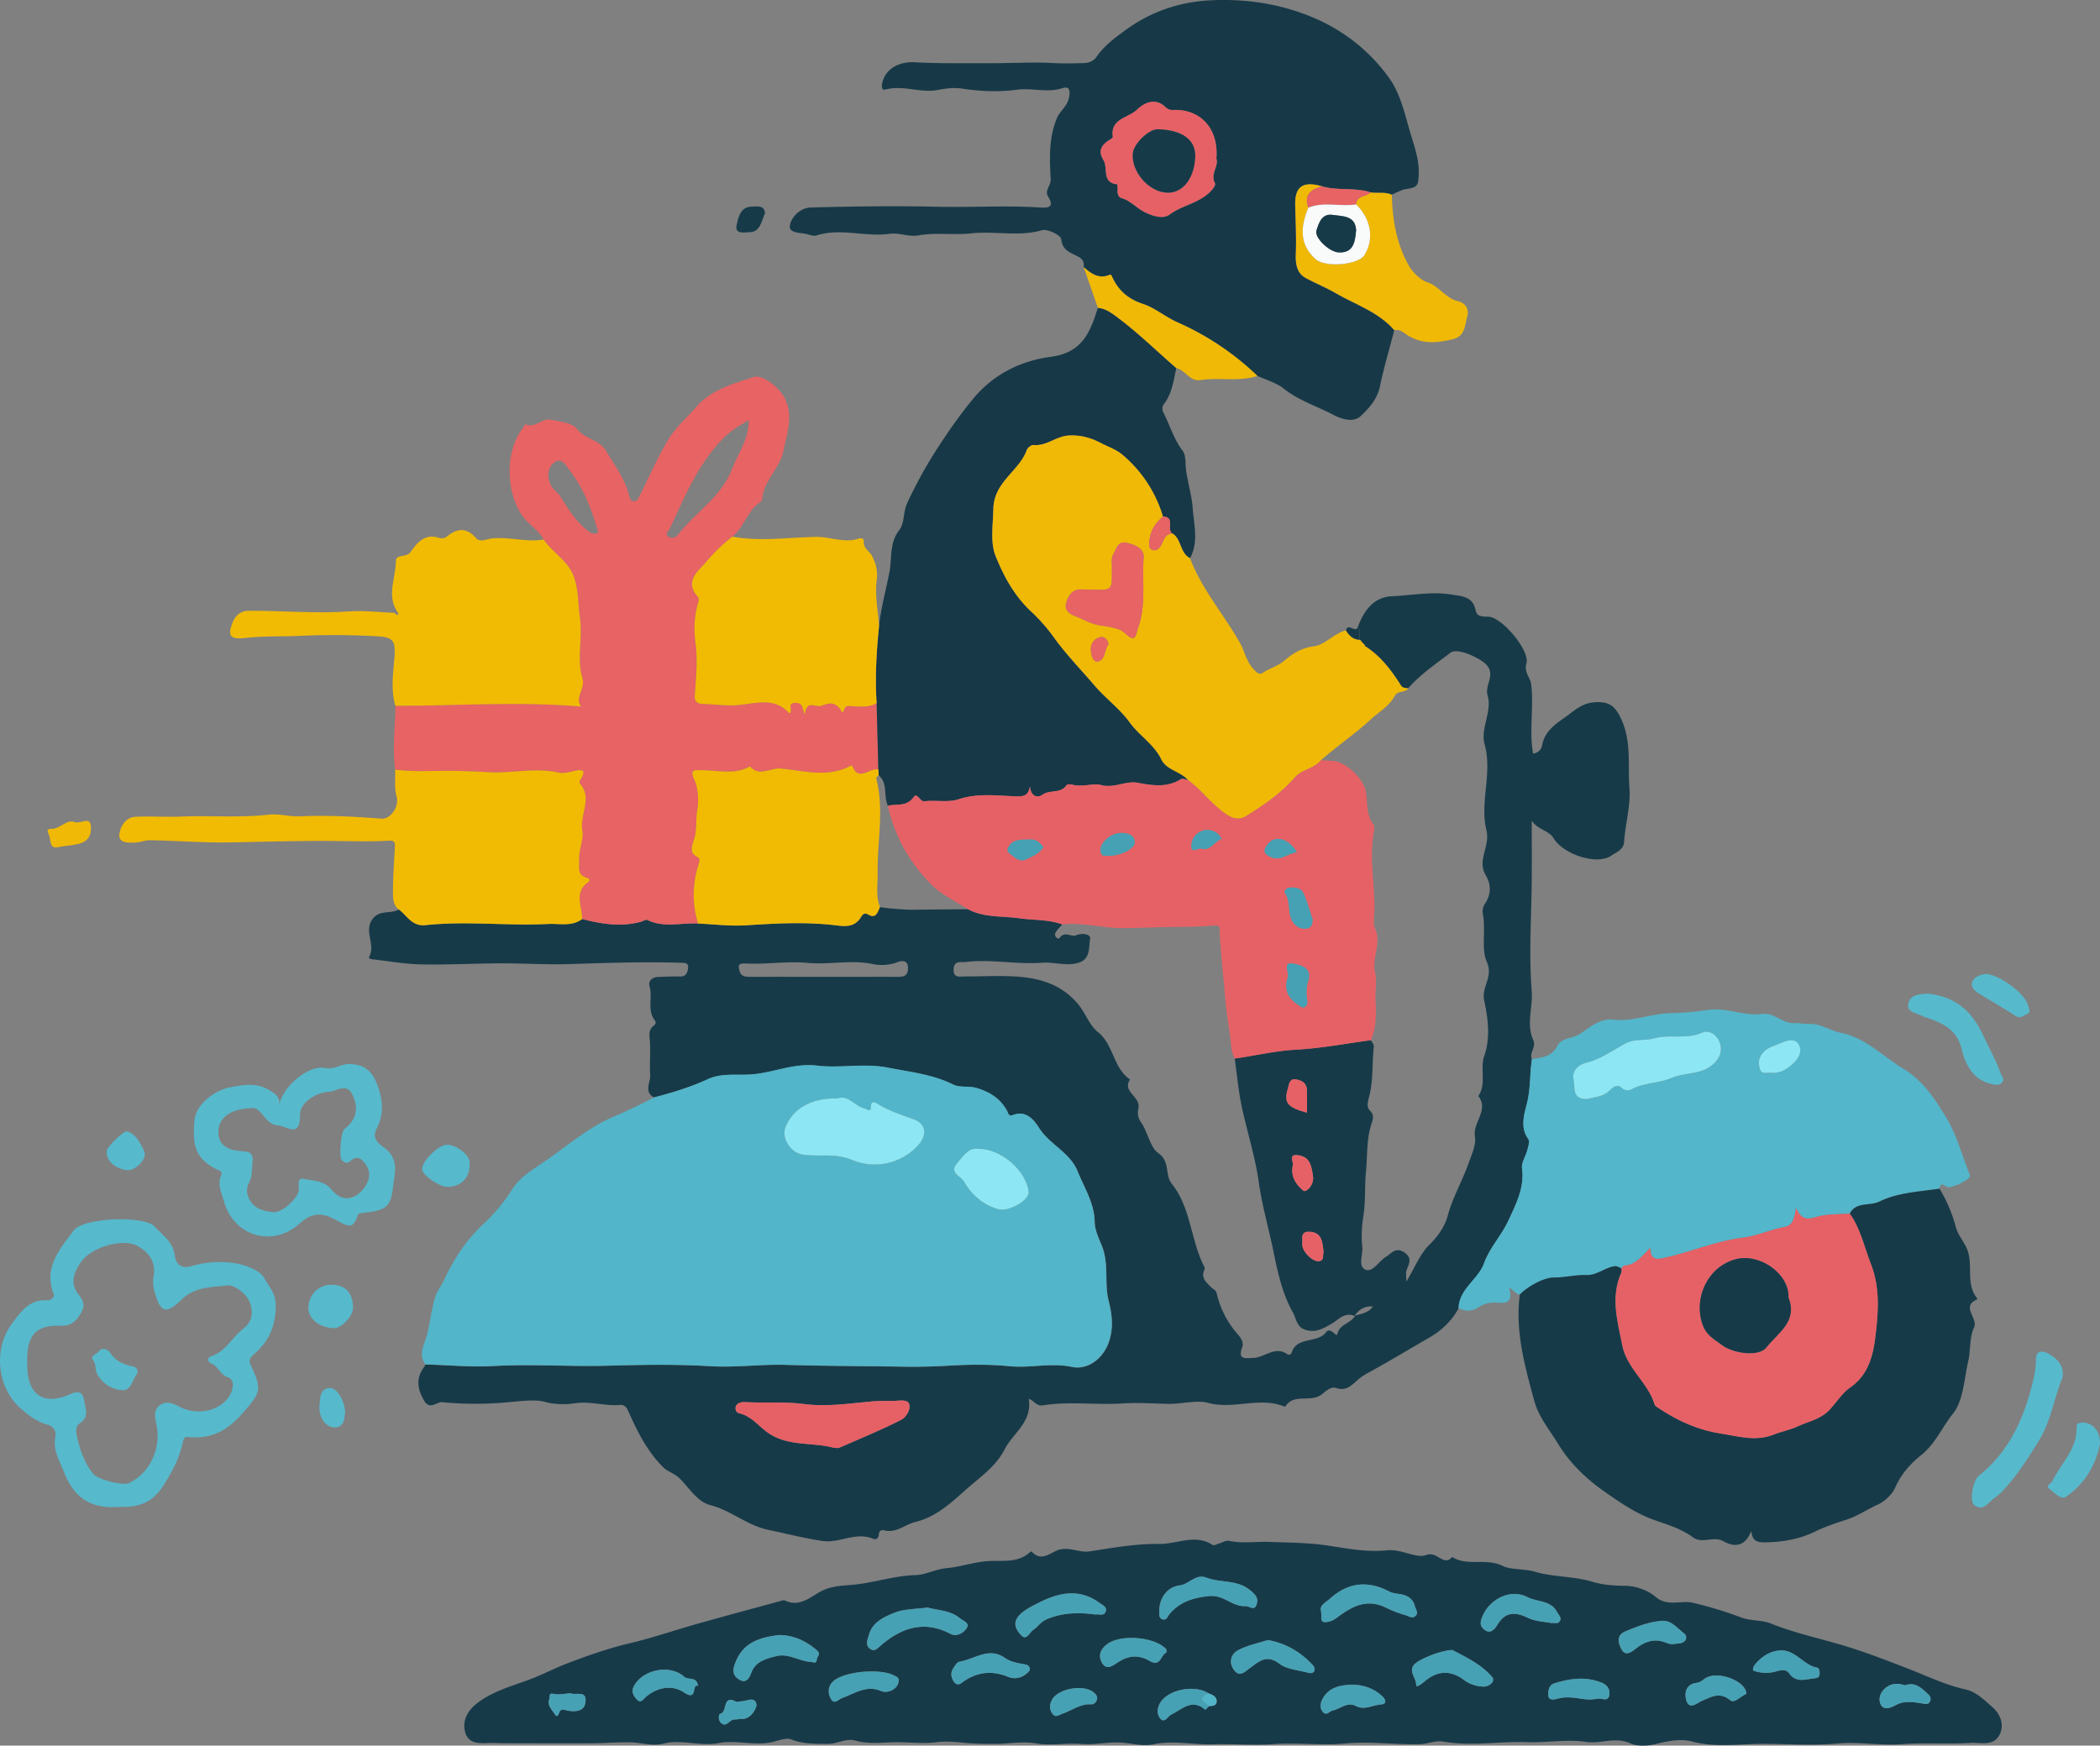 <svg xmlns="http://www.w3.org/2000/svg" viewBox="0 0 2196.09 1825.84"><rect x="0" y="0" width="2196.09" height="1825.84" fill="#808080" stroke="none"/><title>delivery</title><g id="Layer_2" data-name="Layer 2"><g id="Layer_2-2" data-name="Layer 2"><g id="_77FYc7.tif" data-name="77FYc7.tif"><path d="M683.86,1147.87c-10.83-6-3.37-16-3.91-23.55-.85-11.85.58-24-.42-36.11-.39-4.73-1.38-11,3.54-14.89,2.32-1.84,3.58-3.54,1.61-6.15-8.14-10.76-2-23.7-5.38-35.34-1.71-6,2.89-9.79,9.29-10,7.59-.27,15.19-.61,22.78-.43,6.46.15,7.73-4.86,8.21-8.95.64-5.48-3.6-5.3-8.18-5.44-38.27-1.13-76.47.11-114.71,1.39-24.46.82-49-.85-73.48-.77-27.6.09-55.21,1.64-82.79,1.11-16.73-.32-33.42-3.39-50.12-5.24-1.93-.21-5.41-.69-4.26-2.75,7.13-12.79-6.23-27.13,3.89-39.93,7.46-9.44,18.81-4.58,27.18-9.54,8.76,6.35,13.44,17.88,28,16.33,42.65-4.52,85.52,1,128.19-1.22,11.61-.59,24.63,3,35.44-5.14,20.31,5.24,40.71,8.58,61.52,2.85,2.27-.63,5.14-2.62,6.68-1.86,17.26,8.52,35.42,2.72,53.11,3.76,16.8.72,33.69,2.91,50.38,1.83,30.27-2,60.42-3.65,90.66-.31,11,1.21,22.2,3.61,29.44-8.56,1.34-2.25,3.32-4.73,7.35-2.41,8.5,4.89,9.8-2.74,12.35-7.88,3.36,1.21,27.76,3,33.25,2.9,19.61-.31,39.22-.39,58.83-.56,16.86,9,35.63,6.92,53.62,9.47,15,2.13,30.48,1.06,45,6.43-2.3,2.66-5,5.08-6.8,8-2.78,4.52,2.46,8.16,3.76,6.28,5.44-7.87,12.25-.75,17.47-2.94,6.6-2.77,15.44-1.06,14.65,3.51-1.51,8.62.54,20.93-11.39,25-12.74,4.35-25.89-.77-38.5.21-26.91,2.09-53.57-4-80.36-.73-5.15.62-11.77-1.84-12.45,7-.81,10.41,6.69,8,12.33,8.06,18.79.14,37.69-1.19,56.34.38,23.13,2,44.07,8.51,60.76,27.78,8.37,9.67,12.13,22.62,21.37,30,16.74,13.38,15.88,37.66,33.6,49.6-8.53,13,11.3,17.86,8.85,30-.46,2.28-1.76,8.58,2.15,14,7.31,10.18,10.23,27.32,18.23,32.77,13.36,9.11,6.57,22.56,14.76,32.79,18.84,23.54,19.46,55.94,32,83,1,2.26,2.92,4.07,1.69,6.85-3.74,8.41,2.37,13,7.18,18,2,2,4.92,2.63,5.78,6.3a98.81,98.81,0,0,0,22.14,43c3.82,4.36,6.29,8.71,4.54,13.45-5,13.58,3.48,11.28,11.51,11.11,12.15-.25,23-13.3,36.21-3.52.67.5,3.51-.33,3.69-1,5.13-18.78,27.14-10,36.38-22.41,4.45-6,10.92,5.84,11.68,2.18,2.2-10.64,13.48-10.93,18.49-19-10.82-4.57-17,3.61-23.84,7.65-9.49,5.58-18.52,10.83-29.84,6-7.41-3.19-8-11.75-11.19-17.32-10.88-19.22-15.9-41.69-20.16-62.77-5-24.66-12.14-49-15.67-74.09-3.79-27-12.43-53.22-18-80-3.33-16.1-4.77-32.59-7.06-48.9,21.37-3,42.29-8.13,64.11-9.3,26.2-1.41,52.21-6.45,78.31-9.92,1.08,2.24,3.28,4.61,3.05,6.71-2,17.93-.34,36.21-5.28,53.88-1.18,4.23-2.34,9.67,1.12,13.06,4.6,4.51,3.52,8.5,1.8,13.62-5.51,16.42-4.2,33.85-5.9,50.74-1.51,15-.22,30.17-2.61,45.57-1.56,10.07-2.44,21.56-1.23,32.2,1,8.48-5,21.25,3.71,24.47,7.33,2.7,14.07-9.47,21.51-13.9,4.56-2.72,9.62-10.21,18.36-4.52,9.55,6.23,4.95,12.21,2.67,19.14-.89,2.72-.15,6-.15,11.73,9-15.05,14.36-29.13,24.12-38.66,9.1-8.89,16.33-19.72,19-29.81,5.17-19.48,15.23-36.45,21.78-55,3.27-9.25,8.28-19.56,6.81-28.44-2.48-14.91,15-27.4,3.58-42.29,8.91-13,1.3-28.14,6.29-42.34,6.47-18.41,3.78-39.38-.18-57.57-3.16-14.52,10-24.4,2.61-40.76-5.88-13.1-.73-33-4-49.77a14.77,14.77,0,0,1,1.84-10.14c7-10.23,7.08-20.42,1-30.74-9.14-15.57,5.11-29.82.85-47-7.11-28.66,6.47-59.41-1.79-89.29-4.83-17.48,8.23-34.2,3-51.66-3.29-11,10.16-22.69-3.33-33.85-6.72-5.56-28-16.21-35.55-10.48-15.31,11.66-31.37,22.59-44.24,37.21-2.76-.71-5.65-.11-7.74-3.44C1455,701,1443.84,686.42,1428,676.1l-.55-1.26-3.24-3.14.07.08-2-2.64c-1.26-4.16,1.1-9-2.46-12.74,6.08-17.24,16.61-31.87,35.53-32.72,21-.94,42-5.28,63.08-1.72,10.34,1.75,21.94,1.88,24.72,16.28,1.3,6.73,6.32,6.69,13.39,6.83,14,.28,43.49,35.33,39.77,48.68-2.73,9.79,4,14.56,4.93,22,2.95,24.19-2.32,48.38,2,72.45a10.4,10.4,0,0,0,9.38-8.42c3.11-17.07,16.83-23.87,28.87-33.05,8.37-6.38,15.45-11.71,27.06-12.23,15-.68,20.59,4.3,26.78,17.49,11.07,23.58,6.8,48.39,8.67,72.33,1.42,18.25-4.39,37.49-5.57,56.44-.51,8.21-9.23,11.19-13.07,14-15.09,10.86-50.62-1.2-60.7-18-4.94-8.24-16.75-8.9-22.81-18.44,0,20.29.13,40.57,0,60.86-.3,39.06-3.14,78.3-.07,117.08,1.37,17.37-5.85,35.05,1.54,51.43,3.58,7.94-4.58,13.43-1.25,20.29-2.3,14.59-1.35,29.27-4.76,44.26-2.43,10.68-8.58,26.31.93,39.23,1.74,2.37,0,7.8-1,11.62-1.65,6.43-6.34,13-5.54,19,2.71,20.29-6.13,37-14,54.19-7.24,15.84-19.63,28.49-25.8,45.39-6.09,16.71-25.89,26.37-26.56,46.75-7,13.09-18,23.37-30.06,30.36-19.79,11.43-39.39,23.24-59.37,34.32-5.21,2.89-10.23,5.37-14.92,9.28-6.56,5.47-12.41,13.28-23.57,9.48-6.6-2.25-12.57,5.18-16.83,7.75-11.66,7-27.58-2-36.25,11.29a1.56,1.56,0,0,1-1.43.26c-25.85-10.53-52.7,3.46-79.59-3.81-11.82-3.2-28.24,1.38-42.11,1.06-15.59-.36-31.22-1.51-46.84-.46-27.89,1.86-56-2.42-83.66,2-7.34,1.18-9.27-5.27-14.9-6.74,3.94,24.11-16.44,35.68-25.23,52.84-9.52,18.61-27.15,30-42.26,43.64s-30.82,27.43-50.9,32.2c-11.12,2.65-20.45,12.31-33.2,8.73-2.47-.69-5,.89-5.12,4.13-.19,3.88-2.74,6.17-5.93,4.81-18.1-7.68-35.36,4.71-52.45,2.31-19-2.67-38-7.73-56.84-11.58-22.5-4.59-39.09-20.29-60.76-25.88-14-3.62-22.38-18.08-32.2-27.89-5.58-5.57-12.66-6.93-18-12.39-16.11-16.44-26.07-36.09-35.15-56.47-2.08-4.66-3.86-8.55-9.27-8.1-16,1.34-31.33-4.33-48.1-1.65-7.12,1.14-19.87,1.41-30.74-1.62-10.5-2.93-26.66-.57-40.28.6a361.84,361.84,0,0,1-62.48.14,18.37,18.37,0,0,1-3-.27c-6.67-1.75-14.1,9.14-20.43-1.76-6.93-11.92-8.79-23.35,0-35.05a17.44,17.44,0,0,0,1.39-2.69c23.95.67,48,3,71.83,1.63,39.55-2.25,79,.79,118.58-.31,35.68-1,71.67-1.64,107.42.5,26.71,1.6,53.17-2.19,79.83-1.38,41.49,1.26,83,1.23,124.53,1.91,16.06.26,32-.32,48.09-1.23,20.26-1.15,40.79-1.25,61,.74,21.66,2.13,43.12-3.95,64.79.69,17,3.64,33.06-9.28,38.76-26,5.06-14.85,3.42-28.74-.22-43.08-4.74-18.69.51-38.32-7-57.27-3.07-7.69-7.43-16.32-7.59-25.31-.33-19.63-10.91-35.7-17.88-53-8-19.8-29.36-27.89-40.44-45.55-5.28-8.42-13.61-18.55-27.45-13.07-4.36,1.72-4.64-2.38-6-4.86-7.07-12.68-18.06-19.5-31.9-23.6-8.18-2.42-17.05,0-24.3-3.59-21.6-10.73-45.18-13.07-68.23-17.65-24.58-4.88-49.88.8-73.91-2.09-24.73-3-46.07,7.64-69.37,9.2-14.4,1-30.86-1.65-45.15,5C722,1137.17,703.07,1142.94,683.86,1147.87ZM872,1514.39c2.69,0,4.41.48,5.68-.07,21.84-9.58,43.94-18.67,65.16-29.47,4.5-2.29,10-10.59,7.89-16.47-1.64-4.69-9.32-3.4-15-3.15-7.4.33-14.75-.17-22.31.48-23.9,2-48,6-71.87,2.93-21-2.74-41.86-.89-62.75-2.1-2.29-.13-8.78.34-9.56,5.55-.32,2.17.66,5.46,3.54,6.08,12,2.58,19.29,12.07,28.31,19C822.49,1513.71,849.27,1508,872,1514.39Zm-11-492.66h25.91c16.76,0,33.53-.05,50.29,0,6.38,0,12.25.32,12.36-9,.14-11.73-11.57-6.09-12.56-5.78a46.59,46.59,0,0,1-23.91,1.51c-22.9-4.93-45.84.89-68.88-1.32-21.32-2-43.17,1.84-64.64.63-8.77-.49-7.08,3.37-6.33,7.18,1.42,7.18,7.51,6.81,13.25,6.79C811.29,1021.68,836.13,1021.73,861,1021.74Zm491.21,196.34c-3.2,11.76,3.06,21.16,11,27.46,2.41,1.91,11.39-5.76,9.87-15.33-1.66-10.48-2.74-20.27-15.79-21.91C1347.78,1207.1,1351.89,1213.7,1352.18,1218.08Zm32,91.86c-1.3-10.28-1.34-21.46-15.58-21.57-9-.06-6.32,7.73-6.76,12.51-.71,7.66,10.56,19.07,17.46,18.29C1385.4,1318.48,1382.8,1312.91,1384.19,1309.94Zm-17.45-146.1c0-8.23.22-16.15-.07-24-.24-6.68-4.94-9.54-10.79-10.71-7.67-1.53-7.79,5.08-9.07,9.42C1342.41,1153.49,1346,1158.12,1366.74,1163.83Zm68.95,202.74c-7.22-.43-13.24,1.49-19.18,9.67C1425.17,1373.92,1431.5,1372.71,1435.69,1366.58Z" style="fill:#173a48;"/><path d="M2062.51,1822.87c-23.87,1.79-48.92-.37-74,1.5-22.06,1.64-44.61-2.72-66.6-.73-25.66,2.32-51.37.5-76.75.36-25-.14-50.67,4.27-76.1-2.53-11.35-3-25-.42-36.9,2.61-9.59,2.45-20.86,2.42-27-.47-16-7.45-31.05.73-46.73-1.63-19.67-3-40.64,1-61.25.27-29.19-1.08-58.43,4.53-87.76-.59-8.12-1.42-16.35,2.52-25,2.71-25.89.57-51.91-3.12-77.46-.74-24.92,2.32-49.56-1.17-74.5.64-20.83,1.51-42.5-.44-63.7.22-20.86.65-41.76-4.34-62.39-.06-12,2.48-23.22-1.2-34.77-1.77-13.73-.68-27.07,2.61-40.87,1.45-15.64-1.32-31.87,2.1-47.16-.54-14.62-2.53-28.63.46-42.8.48-10.72,0-21.81-.1-32.21-1.14-9.61-1-19.81-1.76-28.63-.67-13.22,1.64-26,.36-38.92.07-15.59-.35-31.09,2.69-46.89-1.8-9.13-2.59-18.82,3.73-29.18,3.55-13-.23-25.28.27-37.85-4.84-4.28-1.74-12.49,1.09-17.68,2.45-19.52,5.14-39.11-2.12-57.43,1.46C732,1827,713,1819,694,1823.73c-11.85,3-23.1-1.08-34.63-1.31-13.71-.28-27.44.94-41.16,1-30.09.15-60.18,0-90.27-.06-6,0-11.93-.5-17.87-.2-10.12.51-20.53.31-23.64-11.42-3.35-12.61,3.1-23,12.75-30.4,15.72-12,34.46-17.29,52.92-24,13.85-5,27.83-12.46,41.73-17.72,20.84-7.88,42.07-15.47,64-20.64,23.92-5.63,47.26-13.71,70.95-20.38,29.58-8.32,59.25-16.3,88.9-24.39a4.86,4.86,0,0,1,3-.19c15.89,7.75,27.38-4.42,39.28-10.24,10.88-5.32,22.3-5.24,32.85-6.26,21.8-2.11,42.58-9.46,64.81-10,10-.25,21-6.27,32.06-7.26,15.28-1.36,29.66-6.79,45.39-7.47,13.58-.59,29.19,1.89,41.27-8.6a8,8,0,0,1,2.48-1.49c10.06,11.88,20.15.68,28.7-1.69,11.61-3.22,21.16,3.37,32.14,1.66,24.13-3.76,48.56-8.09,72.8-7.76,18.46.25,37.44-10.89,55.74,1.11,1.36.89,4.56-1,6.89-1.65,3.39-1,7.06-3.35,10.09-2.7,14.29,3,28.59.57,42.84,1.14,20.34.82,40.69.76,61,3.87s41.21,7.09,61.22,4.91c15.59-1.7,30.58,8.92,41.2,4.91,11.79-4.45,18.17,12.59,27.17,2.07,16.12,10.15,35.41.58,53.1,9.48,8,4,22.6,2.7,33.5,5.93,19.55,5.79,40.11,4.49,59.65,10.41,10.8,3.27,22.61,4.28,34,4.3,12.35,0,25,5.18,32.05,11.22,13,11.23,26.58,3.53,39.35,6.56a393.53,393.53,0,0,1,50.3,15.27c10.58,4.08,21.16,2.28,31.74,6.55,23.67,9.55,49,15.05,73.58,22.29,23.57,6.93,46.38,15.84,69.29,24.7,19.72,7.63,39.16,17.15,60.21,21.81,11.36,2.51,19.93,11.25,28.28,18.62,7.56,6.66,12.48,17,7.94,27.62C2086.2,1825.87,2074.21,1823.23,2062.51,1822.87Zm-798.7-51.72c-14.4-9.26-41.67-4.27-50.44,9.78-3.3,5.28-3.89,12.63.4,17,4.44,4.54,7.27-2.6,11-4.41,11.21-5.5,21.75-17.42,35.69-5.14.1.09,2.55-2.5,3.9-3.84,3.48-.18,7.7-.16,8-4.63C1272.61,1774.57,1268,1772.75,1263.81,1771.15Zm-294-89.71c-12.2,1.75-24.42,1.34-34.72,5.58-10.62,4.37-22.69,9.54-26.43,23-1.35,4.86-4,10.28.59,14.16,5.36,4.55,8.91-.63,12.77-3.87,21.58-18.13,44.86-25.49,71.72-11.41,7.08,3.71,13.75-1,17-5.68,4-5.65-3.62-7.76-7.23-10.73C993.51,1684.18,980.65,1684.47,969.85,1681.43Zm411.61,3.56c1,5.72-1.08,11,3.15,11.58,4,.51,9.12-1.35,12.49-3.85,15.83-11.75,31.24-21.46,52.32-11.15a127.27,127.27,0,0,0,20.23,7.8c3.84,1.11,7.59,4.26,11,.48,2.8-3.1-.21-6.61-1.06-9.92-2-8-8-11.33-15.38-12.53-3.92-.64-7.57-.77-11.43-2.78-22.45-11.67-42.9-9.43-61.35,7.06C1387,1675.63,1379.64,1679,1381.46,1685Zm-121-35.25c-10.85-3.06-17.24,7.45-26.89,8.57-12.85,1.49-21.32,13.27-21.2,26.56,0,3.64-.75,7.71,3.55,8.92s5.12-3.26,7.35-5.86c10.85-12.59,24.71-16.89,41.49-18.52,15.08-1.46,24.16,11.47,37.84,10.55,3.88-.26,8.86,5.5,11.43-1.48,2.41-6.55-.86-10.25-6.29-14.86C1293.69,1651.7,1275.64,1656.1,1260.48,1649.74Zm-445,60.45c-27.24,2.68-41,11.83-47.57,32.05-2.33,7.16.17,12.12,6.25,15.11,6.67,3.29,9.78-2.78,11.26-7,4.43-12.55,14.6-15,25.73-18,13.41-3.59,24.18,5.15,36.55,5.84,3,.17,6.18,2.52,6.49-2.34.19-3.07,4.68-5.65.42-9.42C843.33,1716.56,830.62,1710.56,815.47,1710.2Zm330.19-21.46c3.55-.75,8.8,2,10.62-2.95s-3-6.72-6.18-9.06c-22.33-16.4-44.39-10.5-66.28.93-6.11,3.19-12.17,6.1-17.36,11.34-8.2,8.27-3.91,15.64,1.21,21.18,6.06,6.56,8.78-2.71,12.81-5.33,4.92-3.19,7.77-8.34,13.83-11C1111.07,1686.57,1128,1686.33,1145.66,1688.73Zm476.12,8.86c4-.41,7.47,1.35,9.4-1.91,2.3-3.87-1.17-6.31-2.75-9.37-6.66-12.84-20.94-10.39-31.26-15.83-17.12-9-38.85,1.8-46.55,19.45-3.22,7.37-3.1,11.16,2.14,15,6.6,4.82,11.1-2,13.27-5.64,8.62-14.29,19.68-13,32.12-6.95C1606,1696.14,1614.6,1696,1621.78,1697.59Zm-103,28.28c-10.82.09-32.64,8.71-38.76,14.19-8.34,7.47,1.31,14.84,1,22.42-.13,3.62,6.77-2.14,9.9-4.69,12.67-10.31,26.11-11,39.58-.9a35.92,35.92,0,0,0,21,7.22c5.82.16,12.84-5.48,8.78-10.18C1548.61,1740.42,1532.2,1732.94,1518.78,1725.87Zm-192.92-10.43c-10,3.28-21.29,5.49-31,10.6-7.81,4.11-10.07,13.17-4.28,20.88s11.4,1.56,16.68-2.26c9.27-6.72,17.2-14.67,30.54-4.56,7.95,6,20,6.75,30.23,9.56,2.27.62,5.51.72,6.51-2.16a6.5,6.5,0,0,0-1.28-5.46C1360.52,1728.32,1345.28,1718.9,1325.86,1715.44Zm-249,31.63c.37-5.08-2.59-5.72-5.67-6.29-7-1.3-14.24-2.4-20.12-6.56-17.1-12.12-32,1.46-47.82,3.88-2.35.36-4.46,4-6.16,6.5-3.19,4.7-2.73,9.66.4,14.21,4.21,6.13,8,1.23,11.48-1,14.64-9.37,29.28-10.53,45.71-3.77C1062.43,1757.26,1071.38,1754.28,1076.89,1747.07Zm-137.13,11.61c.77-4.05-2.22-4.85-5-6.31-14.25-7.47-51.74-4.25-63.31,6.12-5.59,5-6,12.21-2.62,18.25,3.79,6.82,7.6.9,12.15-.76,12.85-4.68,25.28-13.77,40.25-7.3C928.76,1771.94,939.05,1766.38,939.76,1758.69Zm795.85-63.09c-12.5,1.29-24,5.95-35.46,10.62-10.3,4.19-7.8,12.6-4.4,18.88,4.25,7.83,10.47,2.88,15.16-.85,9.79-7.79,20.31-10.88,32.16-5.72,4.59,2,8.84.83,13.31.33,7.77-.87,8.65-7.5,4.73-10.4C1753.57,1702.89,1747.24,1693.45,1735.61,1695.6Zm-516,33.08c1.05-3.62-.54-4.44-2.21-5.8-13.07-10.71-44.07-13.18-58.3-4-7,4.49-11.11,11.48-7.14,19.43,5,10,12.25,3.56,17.71.05,10.89-7,21.59-7.59,32.57-1.07C1214,1744.26,1213.9,1730.47,1219.58,1728.68ZM730,1763.45c-1.41-10.45-10.26-5.74-14.45-9.57-14.58-13.29-42.69-7.9-52.32,9.13-3.7,6.55-.56,11,2.95,14.73,4.19,4.5,6.93-.89,9.79-3.26,12.2-10.13,27.64-12.18,39.26-4.3C730.18,1780.35,722.8,1760.46,730,1763.45Zm684.29-1.36c-12.89.36-25,2.7-31.56,15.6-2,3.89-2.78,9,.65,12.92,4,4.52,6.85-.72,10.33-1.46,8-1.69,15.16-9.47,24.11-4.76,9.3,4.9,17.69-1.12,26.49-1.62,6.29-.35,5-4.92,1.41-8.38C1436.95,1766,1426.32,1762.44,1414.27,1762.1Zm412,9.68c-.13-13.17-28.44-24-41.67-17.08-3.45,1.81-5.82,5-10.38,5.52-10.62,1.25-13.06,9.75-10.88,17.85,3.06,11.42,11.68,2.91,15.89,1.23,10.32-4.14,18.7-10.27,30.23-.85C1813.88,1782,1820.77,1773.75,1826.3,1771.77Zm33.4-45.31c-9.87,1.2-17.82,6.76-24.4,14.54-1.65,1.95-3.16,5.94-1.16,6.63a38.45,38.45,0,0,0,23,.67c5-1.42,10.41-2.88,13.9,2,7.23,10.1,16.75,6.21,25.93,5.23,2.56-.27,5.24-.46,5.71-3.64s.31-7-3-7.71C1885.09,1741.27,1877,1724.26,1859.7,1726.46Zm-196.27,51.21c3.56-.41,5.59-.52,7.58-.89,4.29-.8,11.06,4,12-4.43.73-6.27-2.94-10.38-8.8-12.62-16.49-6.31-32.86-4.07-49,1.07-5.81,1.85-6.39,8.42-6.08,12.8.39,5.55,6.84,4,9.94,3.14C1641.28,1773.23,1653,1777.73,1663.43,1777.68Zm328.91-14.86c-6.42-2-12.14-2.44-17.88.9-7.06,4.11-10.35,11.54-8.24,17.71,2.86,8.38,10.75,5.12,16.64,1.93,9.18-5,18.56-2.94,28-1.49,3.08.48,6.07,1.21,7.62-2.5,1.39-3.34-.23-5.56-2.65-7.82C2009,1765.23,2002.3,1759,1992.34,1762.82Zm-845.06,14c.43-2.94-1.35-4.64-3.3-6.39-10.09-9-37.45-4.49-43.9,7.58-2.46,4.62-2.89,9.82.41,14.41,3.44,4.79,7.09,1.21,10.73,0,9.92-3.39,18.56-10.5,30-9.75C1144.11,1782.86,1146.75,1780.36,1147.28,1776.85Zm-377.08,3.37c-15.19-8.55-9,10.53-16.87,12.31-2.21.5-2.23,6.82.46,9.39,6,5.78,9.17-3.69,14.41-3.37,2.46.15,5-.68,7.45-.57,10.47.46,15.74-12.47,15.43-14.73-1.29-9.34-9.77-3.91-15.62-3.73A45.87,45.87,0,0,0,770.2,1780.22ZM596.5,1771.1c-5.73.33-11.84,1.91-17.3.67-6.19-1.41-3.82,3.23-4.57,5-3,7.08,2.88,11.71,5.92,16.74,1.76,2.91,3.33.64,4.37-2.36,1.65-4.75,6.06-2.29,9.16-1.79,8.93,1.43,17.62.36,18.31-10C613.15,1767.88,602.29,1773.46,596.5,1771.1Z" style="fill:#173a49;"/><path d="M683.86,1147.87c19.21-4.93,38.13-10.71,56.18-19.1,14.29-6.65,30.75-4,45.15-5,23.31-1.56,44.64-12.17,69.37-9.2,24,2.89,49.33-2.78,73.91,2.09,23,4.57,46.63,6.92,68.23,17.65,7.24,3.6,16.12,1.17,24.3,3.59,13.83,4.09,24.83,10.92,31.9,23.6,1.38,2.48,1.66,6.58,6,4.86,13.84-5.47,22.17,4.65,27.45,13.07,11.08,17.66,32.46,25.75,40.44,45.55,7,17.3,17.55,33.37,17.88,53,.15,9,4.52,17.61,7.59,25.31,7.55,18.95,2.3,38.59,7,57.27,3.64,14.34,5.27,28.23.22,43.08-5.71,16.76-21.72,29.69-38.76,26-21.67-4.63-43.13,1.44-64.79-.69-20.17-2-40.7-1.89-61-.74-16.05.91-32,1.49-48.09,1.23-41.51-.68-83-.64-124.53-1.91-26.66-.81-53.12,3-79.83,1.38-35.75-2.14-71.74-1.49-107.42-.5-39.56,1.1-79-1.93-118.58.31-23.84,1.35-47.88-1-71.83-1.63-4.88-7.55-4.16-13.44-.73-22.81,5.42-14.77,6.38-31.37,11-47,2.12-7.11,6.32-11.81,9.08-17.75,10.46-22.59,23.34-42.22,42-59.77a181.59,181.59,0,0,0,29.23-35.12c9.19-14.75,24.53-22.83,37.94-32.28,21.77-15.36,42.46-32.92,67-43.69C655.15,1162.24,669.67,1155.46,683.86,1147.87Zm191.59,1.07c-26.44-.53-45.54,10-53.88,29.56-5,11.82,5.36,27.35,18,29.21,17.14,2.52,33.4-2,52.25,5.85a61.13,61.13,0,0,0,68.39-15.75c9.37-10.29,8.49-22.16-4.36-26.93-13.11-4.88-26.56-8.83-38.44-16.57-2.84-1.85-6.48-2.34-6.59,2.14-.2,8.44-3.42,3.59-7.22,2.74C893.72,1157,887.47,1144.92,875.45,1148.94Zm147.94,52.73c-11-1.63-16.18,8-22.55,15.09-8.76,9.81,4.05,13.5,7.11,18.95,7.83,13.93,20.08,24.53,35.85,29.12,11.12,3.24,32.67-9.67,31.9-17.9C1073.64,1225,1047,1201.41,1023.39,1201.67Z" style="fill:#52b5c9;"/><path d="M1133.21,279.26c.7-4.78-.44-7.82-5.31-10.58-7.48-4.24-16.92-6.13-18.16-18.65-.39-3.94-14.26-10.85-19.9-9.24-24.64,7.05-49.4.61-73.89,3.3-18.56,2-37.23-1.17-55.93,2.18-9.47,1.7-20-3.08-29.64-1.72-25.5,3.61-51.17-6.4-76.49,1.73-2.62.84-6.11-.22-9-1.12-7.16-2.25-20.62-.46-18.8-9.79,1.55-8,10.19-18.07,22.18-18.37,43.5-1.09,87.17-1.79,130.48-.77,36.43.86,72.87-1.5,109.23.83,9.65.62,14.4-1.21,8.14-11.3-4.15-6.68,3-11.33,2.64-18.23-1.14-21.3-2.15-43,6.41-63.74,3.37-8.16,11.36-12.5,13-23,1.6-10.28-3-9.86-7.71-8.38-15.61,4.85-31.22-.73-47.24,1.46-18.46,2.53-38.41,1.72-57.68-1.24-8.13-1.25-16.56-.1-25.21,1.53-17.78,3.36-36-5.5-54.52-.47-4.09,1.11-4-4-3-7.78,3.88-14.64,18-21.66,33.84-20.78,25.48,1.42,51.11.9,76.66,1,23.06.07,46.17-1.41,69.25-.12,10.32.57,20.7.21,31,0,5.31-.1,10.41-2.5,13.16-6.55,7.84-11.57,19.37-20,29.8-27.64,26.22-19.28,56.29-29.93,89.94-31.52,38.29-1.81,74.9,4.07,109.45,19.23a185.42,185.42,0,0,1,77.35,62.82c12.16,17.32,16.58,40.38,23,61.31,3.81,12.4,7.91,24.82,7.39,38.59-.48,12.6-1.39,13.63-14,15.68-3.52.57-9.58,3.53-14.3,5.75-7.08-3.36-14.76-1.24-22.07-2.45-16.59-5.52-34.4-1.38-51.06-6.43-19.88-5.54-28.31.24-27.83,19.81.42,17,1.33,33.91.64,51-.37,9.06.4,19.83,10.46,25.26s20.65,9.64,30.46,15.34c21.16,12.32,45.37,19.86,62.11,39.19-5.1,19.62-10.9,39.09-15,58.91-2.75,13.2-11.37,22.61-19.92,30.75-7.86,7.49-20.68,3.19-29.21-1.34-17.13-9.08-35.87-14.73-51.62-27.35-7.07-5.66-18-9.1-27.41-13.11a287.75,287.75,0,0,0-83.52-56.09c-12.75-5.63-23.29-15-36.41-19.35-15-5-25.43-13.64-32.24-28.7-1.32-2.91-2-1.63-4.12-1C1148.12,291.56,1140.46,285.85,1133.21,279.26ZM1272,165.92c2.66-31.38-16.78-52.32-45.65-50.84a10,10,0,0,1-6.91-2.42c-11.07-11.32-23.07-5-30.44,2.16-8.85,8.61-28,9.12-25.24,28.17.1.7-.92,1.88-1.71,2.34-10.94,6.29-13.89,12.76-8,22.27,5,8.17-2.25,23.52,14.36,25.17.35,0,.3,4.7.35,7.21.05,3.26.86,6.31,4.26,7.28,9.5,2.71,15.77,10.6,24.4,14.78s19,7.35,25.84,2.31c11.95-8.87,26.82-11.17,38.46-20.39,4.76-3.77,10.16-9.61,8.72-12.49C1265.5,181.57,1274.8,173.62,1272,165.92Z" style="fill:#173947;"/><path d="M730.08,966c-17.69-1-35.85,4.76-53.11-3.76-1.54-.76-4.4,1.23-6.68,1.86-20.81,5.74-41.21,2.39-61.53-2.85.07-13.26-9-28,6.54-38.79,2-1.41.82-3.73-1.54-4.37-10.55-2.83-7.83-11.38-8.18-18.64-.51-10.54,5.12-22.29,3.49-30.37-3.38-16.72,11.06-34-2.59-49.42a3.1,3.1,0,0,1-.21-2.89c8.88-13.89.58-11.86-8.7-9.72-4.39,1-9.3,2-13.54,1-24.64-5.57-49.28,1.11-73.94-.45-11.35-.72-22.82-1.08-34.16-1.31-20.91-.43-41.87,1.46-62.75-1.34-2.86-22.24,0-44.46.31-66.69,64.09,0,128.2-4.85,194.29.7-7.48-10.08,4.83-17.83,1.25-29.77-6.09-20.33.53-42.14-2.61-63.62-2-13.8-1.27-27.76-6-41.66-6-17.53-22.46-25.5-31.86-39.62-5.92-10.81-17.27-16.3-24-27.26-15.71-25.42-16.2-66,2.51-89.66.92-1.17,2.11-3.77,2.2-3.72,10.2,5,17.44-6.71,27.25-4.63s22,3.25,27.44,10.19c8.25,10.57,22.59,10.09,30,22.59,8.76,14.79,19,28.48,23.77,45.35.73,2.61,1,6.49,4.69,7s5.11-2.89,6.43-5.49C678.91,498.77,687.72,478,699.34,459c7.61-12.45,19.29-22.39,29-33.56,15.84-18.16,38.2-23.92,59.69-31,9.41-3.12,27.51,10.88,33.17,23.21,8.48,18.45,1.9,35.12-1.79,53.53-3.89,19.42-21.07,31.37-22.31,50.83-.1,1.6-2.17,3.38-3.73,4.53-12.39,9.09-15.51,25.48-27.57,34.8a183.34,183.34,0,0,0-27.43,26.54c-7.51,9-23.45,20.26-8.55,36.37,1,1.11,1,3.92.5,5.61-4.57,14.36-4.82,28.9-2.88,43.71,2.38,18.14.24,36.28-.88,54.38-.4,6.47,3.79,8.3,8.3,8.39,11.39.22,22.59,2,34.19,1.35,19.24-1,40.25-9.79,56.38,8.48,4.71-2.62-3.55-10.87,6.39-11,7.92-.11,7,5.58,9.78,12.27,1.73-16.34,11.8-6.93,17.43-9.19,9.1-3.64,14.45-3.53,19.83,3.84,1.5,2.05,2,5.62,3.74.43,1.84-5.55,5.62-3.93,9.78-3.75,8.22.34,16.71,1.24,24.35-3.26l1.79,69.45c-9-2.3-21,13.66-27.49-4.37a26.32,26.32,0,0,0-2.75,1c-23.42,11.94-48.11,4.55-71.69,2.28-10.71-1-22.64,9-32.35-2.21-16.78,9.3-34.59,3.67-52,3.95-4,.06-11.69-1.74-6.36,9.43,4.31,9,5,22.47,3.28,32.18-1.75,10-.15,20.19-3,29.44-2.61,8.64-6.25,15.54,4.61,20.55.76.35.7,3.78.14,5.5C724.14,923.76,723.52,944.82,730.08,966ZM783,439.55c-10.17,5.76-18.67,10.82-27.09,19.45-26.62,27.28-40.06,61.2-55.6,94.32-1.05,2.24-6.15,5.64-.26,8.47,3.84,1.85,6.92.17,9.25-2.82,18.17-23.34,45-39,56.4-68.77C772,473.73,783.29,459.19,783,439.55ZM625.37,555.91c-6.76-23.4-14.72-44.4-28.76-62.71-4.55-5.93-8.62-14.72-16.07-10.07-6.48,4-9,13.16-5.36,22.49,2.3,6,7.65,8.69,10.86,13.76,8.4,13.3,16.78,27,29.93,36.68,2.73,2,5.42,2.82,8.38,1.66C625.3,557.34,625.64,555.37,625.37,555.91Z" style="fill:#e76364;"/><path d="M1525.27,1368.28c.67-20.38,20.47-30,26.56-46.75,6.16-16.9,18.55-29.55,25.8-45.39,7.86-17.19,16.7-33.9,14-54.19-.8-6,3.89-12.54,5.54-19,1-3.81,2.77-9.25,1-11.62-9.51-12.92-3.36-28.55-.93-39.23,3.41-15,2.45-29.67,4.76-44.26,10.31-1.8,20.73-2.26,26.61-13.88,4.43-8.74,16-7.46,23.83-12.64,10-6.59,21-16.47,34.39-14.86,20.59,2.47,39.54-6.19,59.78-6.71a319.38,319.38,0,0,0,38.84-3.3c20.4-3.11,38.36,6.79,57.49,4.13,12.91-1.79,21.17,10.63,34.38,9.52,3.43-.29,8.86,1.22,14.08.91,11.94-.72,22.16,6.94,33.92,9.34,25.64,5.24,44,24.71,65.63,37.88,20.69,12.59,32.74,31.81,43.85,49.84s17.2,40.69,25.33,61.37c1.46,3.71-17,12.93-23.21,12.27-2.81-.3-7.35-6.9-8.67,1.59-21.3,3.17-43.59,4.07-62.87,13.48-10.19,5-24.38-.12-31,12.61-11.48.93-23.45.19-34.3,3.31-9.28,2.67-16.1,4.18-21.9-9.32-1.74,11-3.42,18.41-11.55,19.86-14.74,2.62-29,9.49-43,11.16-29.32,3.51-55.92,15.39-84.21,21.54-9.16,2-13.35.48-13.66-10.72-8.78,8.63-15,17.81-26.81,18.46-1.19.07-2.29,1.85-3.44,2.84-2.55-.63-4-2.62-7.81-1.92-10.07,1.82-17.92,9.44-28.83,9.1-11.32-.35-22.49,2.69-34.09,2.62-9.38-.06-25.4,7.89-35.43,17.72-4.33.05-5.86-4.9-11.31-7,4,12.9-.47,16.84-11.88,15.5a30,30,0,0,0-19.84,4.78C1539.23,1372,1532.48,1371.87,1525.27,1368.28Zm134.61-218.74c6.7-2,15.59-1.88,22.51-8.05,4.27-3.82,8.41-9.16,15-2.4,1.53,1.57,6.41,1.73,8.6.49,13.09-7.39,28.63-6.16,41.78-11.92,13.46-5.89,29.12-3.4,41.39-12.5,8.08-6,12.55-14.06,9.63-23.63-2.55-8.38-10.51-14.92-18.82-11.3-16.51,7.18-33.94,1.37-50,5.9-9.83,2.77-20.26.16-29.46,5-13.67,7.15-26,16.79-41.54,20.45-8.87,2.08-15.48,9.12-13.29,18.14C1647.41,1137,1643.22,1150.25,1659.87,1149.54Zm191-27.51c11.11,1.23,17.87-3.73,24.4-9.74,6.27-5.76,9.74-13.25,5.47-20.21-3.87-6.31-12-3.86-18-1.24-6.79,3-14.39,4.35-19.63,10.75-4.49,5.48-4.58,11.34-2.63,17.08S1848.33,1121.54,1850.9,1122Z" style="fill:#53b6ca;"/><path d="M918.55,804.94q-.9-34.73-1.8-69.46c-1.82-27-.18-53.93,2.54-80.8,2-19,7.25-37.51,10.85-56.16,2.78-14.39-.21-30.59,10.11-43.84,6-7.7,4-18.63,8.3-28.07a455.23,455.23,0,0,1,32.7-59.13c11.6-17.85,23.53-34.87,37.13-51.19,21.15-25.37,50-39.08,80.25-43,33.57-4.39,41.49-26.15,49.47-51.34,6.23.61,11.5,3.49,16.44,7.05,23.41,16.85,43.87,37.15,65.58,56-2.88,12.9-4.41,26.4-12.69,37.29-2.78,3.66-2,6.67-.62,9.5,6.62,13.18,10.66,27.5,19.92,39.63,3.72,4.87,2.68,13.44,3.61,20.35,1.79,13.32,6,26.65,6.9,39.54,1.21,17.18,6.5,35.59-2.79,52.56-10.53-5.37-8.73-19.37-18-25.66-7.38-3.69,3.15-17.75-10.36-17.89a134.16,134.16,0,0,0-42-64.32c-6.94-6-14.65-8.29-22.09-12.2-11.36-6-22.34-9-34.7-8.23-12.78.75-22.93,11.21-36.49,9.91-2.23-.21-6.19,2.74-7,5.06-8,22.49-34.49,33.21-35.05,61.88-.33,16.54-3.36,34.77,2.24,48.83,8.34,20.91,19.3,41.5,37.06,58.21A182.12,182.12,0,0,1,1101.61,666c12.69,17.93,28.38,33.9,42.74,50.73,11.49,13.47,26.82,24.81,36.9,38.73s25.47,23,33.11,38.67c5.75,11.78,20.24,12.55,28,21.86-2.46-.41-5.69-2-7.26-1-14.58,9.22-29.79,6.71-45.4,3.85-12.66-2.32-24.26,6.16-38.73,2.25-7.18-1.94-19.49,2.47-29.74-.29-1.84-.49-5.15-.48-5.85.58-6.06,9.08-17.28,4.44-25.07,9.89-5.59,3.91-12.21,1.8-13.2-8.73-1.71,11.79-9.66,10.66-16.92,10.38-19.43-.75-38.34-3.27-58.1,3.29-10.16,3.37-23.61.55-35.57,2-4.26.5-7.43-9.57-10.93-4.52-7.29,10.55-17.8,7-27,9.15-5-10.1.35-23.34-9.69-31.91Z" style="fill:#173846;"/><path d="M1934.41,1269.42c6.58-12.73,20.77-7.64,31-12.61,19.28-9.4,41.58-10.31,62.87-13.48a153.32,153.32,0,0,1,17.1,40.39c1.92,7.09,7.22,13.66,10.73,20.67,8.55,17.09-1.35,37.6,11.32,53.38.25.31.22,1.36,0,1.43-17.29,7.67,1.66,19.26-3.16,29.58s-3.32,23.5-6,35.11c-4.32,18.84-5,41.31-16.09,55-11.3,14-18.35,31.39-33,43.06-11.5,9.16-21.16,20-27.46,34.47-2.73,6.25-10.76,14.05-17.65,17.17-11.15,5-21.24,12.1-33.33,16-10.85,3.51-22.25,7.35-32.64,12.39-16.68,8.1-33.85,11-52,11.24-7.83.1-13.79-.71-14.61-11.89-6.65,16.42-17.22,17.44-29.48,10.65-10.2-5.64-21.87,3.28-31.78-4.09-11.36-8.45-25.76-13-38.05-17.19-20.38-6.95-37.15-18.5-53.72-30.11-19.17-13.42-36.26-29.42-49.14-50.46-9-14.77-20.27-27.91-24.93-45.15-9.83-36.38-20.1-72.64-15-111,10-9.82,26.05-17.77,35.43-17.71,11.6.07,22.77-3,34.09-2.62,10.91.34,18.77-7.27,28.83-9.1,3.82-.69,5.26,1.3,7.81,1.93,0,1.52.6,3.27,0,4.51-11.54,25.57-4.11,50.54.94,76.08,4.87,24.58,26.92,38.91,33.8,61.91.58,2,3.53,3.35,5.57,4.7,19.33,12.79,40.11,22,63.17,25.65,18.51,2.92,37,8.61,55.66,1.2,8.31-3.31,17.59-5,25.08-8.56,11.34-5.37,24.4-7.31,34.15-18.13,6.85-7.6,13-17.28,20.82-22.57,19.77-13.45,24.29-35.2,26.5-53.82,2.89-24.34,5.13-50-4.76-75.31C1949.56,1304.4,1945.8,1285.39,1934.41,1269.42Z" style="fill:#173a48;"/><path d="M1242.36,815.94c-7.76-9.31-22.25-10.08-28-21.86-7.64-15.65-23-24.67-33.11-38.67s-25.41-25.26-36.9-38.73c-14.36-16.83-30-32.8-42.74-50.73a182.12,182.12,0,0,0-23.48-26.51c-17.75-16.71-28.72-37.3-37.06-58.21-5.61-14.06-2.57-32.29-2.24-48.83.56-28.67,27.07-39.4,35.05-61.88.82-2.32,4.78-5.27,7-5.06,13.55,1.31,23.71-9.16,36.49-9.91,12.36-.72,23.33,2.25,34.7,8.23,7.43,3.91,15.15,6.24,22.09,12.2a134.08,134.08,0,0,1,42,64.31c-7.54,6.49-12.87,14.11-14.12,24.41-.52,4.3-1.14,8.86,3,10.51,4,1.58,7.46-1.65,9.5-5.43,2.77-5.13,3.88-11.92,11.94-11.59,9.22,6.28,7.42,20.29,18,25.66,12.26,32.45,35.19,58.62,52.08,88.36,5.15,9.07,6.64,19.62,14.57,27.94,4.06,4.26,5.94,6,10.06,3.2,6.89-4.62,14.91-6.41,21.72-12.21,8.54-7.26,18.1-13.55,31.55-15.21,10.84-1.34,20.65-13.34,33.08-16.64,3.37,5.6,7.64,9.84,14.73,9.85l2,2.64-.07-.08,3.23,3.14s-.29.83-.29.83l.84.44c15.83,10.31,27,24.89,36.9,40.58,2.09,3.33,5,2.73,7.74,3.44-3.33,4.88-10.89,1.91-13.85,7.47-5.92,11.13-16.76,17-25.61,25.16-16.49,15.15-35,27.61-51.7,42.38-7.12,9-20.21,9.83-27,17.73-14.48,16.79-32.24,28.77-50.56,40.38-7.92,5-14.47,3.3-22.11-1.87C1266.94,841.31,1256.68,826.4,1242.36,815.94Zm-79.6-220.6c.37,22.18.37,22.17-20.12,21.41-4-.15-8.09-.15-12.13-.22-9.61-.17-13.59,7.06-15.57,14.17-2.08,7.44,3.24,11.54,10.34,14.15,7.78,2.86,14.47,7.3,23.32,8.92,9.33,1.7,22,2.66,27.73,8.37,11.93,11.85,11.66.47,13.73-5.17,8.81-24,4.06-49.23,5.91-73.87.73-9.71-9.73-13.47-18.1-15.41-8.81-2-10.31,6.3-13.45,11.73C1161.45,584.57,1163.29,590.36,1162.76,595.34Zm-3.5,78.57c-.81-5.53-5-8.38-8.46-7.55-6.83,1.65-10.76,7.1-10,14.55.53,5,2.38,12.36,7.84,10.84C1156.45,689.58,1154.76,679.17,1159.25,673.91Z" style="fill:#f0b906;"/><path d="M413.18,805c20.88,2.79,41.84.9,62.75,1.34,11.35.24,22.82.59,34.16,1.31,24.66,1.56,49.3-5.11,73.94.45,4.23,1,9.15,0,13.54-1,9.28-2.14,17.58-4.17,8.7,9.72a3.1,3.1,0,0,0,.21,2.89c13.65,15.44-.79,32.7,2.59,49.42,1.63,8.08-4,19.83-3.49,30.37.35,7.26-2.37,15.81,8.18,18.64,2.37.64,3.57,3,1.54,4.37-15.54,10.79-6.46,25.53-6.54,38.79-10.79,8.13-23.82,4.55-35.43,5.14-42.68,2.17-85.54-3.3-128.19,1.22-14.61,1.55-19.29-10-28-16.33-5.64-4-6.08-10.78-6.15-16.09-.22-16.62,1.16-33.26,2-49.89.24-5.08-1-6.33-7-6-16.81,1-33.72.59-50.58.35-38.12-.56-76.2.73-114.31,1.42-27.89.5-55.82-1.68-83.74-2.31-4.93-.11-9.87,2-14.85,2.33-7.48.54-18.42,1.06-17.73-8,.53-7.07,5.83-18.14,16.56-18.75,15.79-.89,31.69.39,47.5-.27,30.64-1.28,61.32,1.44,92-2,10.8-1.2,22,2.19,33,1.71,28.57-1.25,57,.33,85.43,2.49,8.59.65,18.39-12,15.51-22.81C412.15,823.81,413.69,814.46,413.18,805Z" style="fill:#f2bb03;"/><path d="M568.54,564.34c9.4,14.11,25.86,22.09,31.86,39.62,4.76,13.9,4,27.85,6,41.66,3.13,21.48-3.49,43.29,2.61,63.62,3.58,11.94-8.74,19.7-1.25,29.77-66.09-5.55-130.21-.74-194.29-.7-5.07-17.22-2.2-34.33-.88-51.8,1.41-18.62-3.22-20.34-21.72-21.22-24.93-1.19-50.26-1.52-74.7-.3-20,1-40.36,0-60.42,2.35-6.88.79-17,1.39-14.86-8.63,1.89-8.69,6.26-19.78,19.08-19.85,35.31-.2,70.57,3.19,106,.62,15.44-1.12,31.12,1,46.69,1.59.89.8,2.25,2.47,2.61,2.27,2.57-1.38.53-2.8-.26-4.18-10.7-17.16-1.06-34.86-1-52.26,0-7.83,10.88-3.12,15.32-9.46,6.73-9.6,15-20.13,30.18-14.73,2.08.74,5.61.3,7.23-1.06,11-9.16,20.82-10.56,31.22,1.31,4.05,4.63,10.91.84,16,.26C532.28,561.1,550.31,567.54,568.54,564.34Z" style="fill:#f2bb03;"/><path d="M919.29,654.68c-2.72,26.87-4.36,53.78-2.54,80.8-7.64,4.51-16.13,3.61-24.35,3.27-4.16-.17-7.94-1.8-9.78,3.75-1.72,5.19-2.24,1.62-3.74-.43-5.38-7.37-10.73-7.48-19.83-3.84-5.63,2.25-15.69-7.15-17.43,9.19-2.78-6.69-1.86-12.38-9.78-12.27-9.94.13-1.69,8.38-6.39,11-16.12-18.27-37.14-9.52-56.38-8.48-11.6.63-22.8-1.13-34.19-1.35-4.51-.09-8.7-1.92-8.3-8.39,1.12-18.11,3.25-36.25.88-54.38-1.94-14.81-1.69-29.35,2.88-43.71.54-1.69.53-4.5-.5-5.61-14.9-16.11,1-27.37,8.55-36.37a183.34,183.34,0,0,1,27.43-26.54c29.15,5.29,58.33.8,87.51.27,14.91-.27,29.56,6.82,44.68,1.8,3-1,5.54.05,5.3,3-.6,7.33,6,10.08,8.63,15.19,4,7.78,6.18,15.25,4.86,25.32C914.79,622.49,918.19,638.73,919.29,654.68Z" style="fill:#f2bb03;"/><path d="M124.07,1576.21c-28.73,2-46.4-8.83-57.19-36.58-4.93-12.69-11.84-23-8.88-37.41.66-3.2-.3-10-8.38-12.08-10.5-2.68-19.64-9.6-28.05-17-24.82-21.92-28.8-62.32-8.85-89,9.47-12.65,18.4-25.26,36.89-24.11,3.53.22,7.87-3,6.48-6.57-10.78-28,6.67-47.11,21.11-66.55,9.86-13.27,73.91-16,84.82-3.72,7.88,8.87,18.93,15.56,20.75,29.83.9,7.07,4.62,15.12,18,11.15a103.6,103.6,0,0,1,46.61-2.57c10.13,1.86,24.91,7.41,29,15.3,4.26,8.19,12.1,15.41,12,28.85-.14,21.9-7.45,37.4-22.39,50.34-5.62,4.87-5.91,7.24-3.09,13.28,11.6,24.83,9.12,27.69-9.29,48.92-15.24,17.57-31.95,26.78-55,25-2.87-.22-6-1.5-7.25,4.48-3.3,16.17-10.35,30-19.6,44.72C158.53,1573.68,143.52,1576.52,124.07,1576.21ZM28.51,1419.68c0,3.55-.1,7.11,0,10.66,1,29.56,18,40.06,45.18,27.79,7.34-3.31,12.9-2.7,14.14,6.14,1.19,8.47,6.17,17.84-4.6,24.56-3.54,2.21-3.94,7.31-3.2,11.15,2.88,14.88,7.71,29.13,17.11,41.31,4.84,6.28,31.42,13,37.67,10,21.71-10.37,33.67-35.68,29-60.07-1.47-7.68-4.44-16.58,4.38-22.1,7.34-4.59,14.81,0,20.91,2.95,18.34,9,43.1,3.41,52-14.07,2.69-5.3,4.52-15.09-2.94-17.55-8.14-2.68-9.73-10.91-16.52-13.9-5.44-2.4-5.44-6.47-.19-8.22,15-5,21.27-19.66,32.91-28.44,7.67-5.79,11.51-14.93,7.15-26.92-4.28-11.8-18.63-19-22.29-18.55-16.78,2.06-35.36,1.18-49.28,14.87-16.31,16-22.33,14-28.58-9a35.37,35.37,0,0,1-.77-15c2.67-15.08-4.54-25.12-16.49-31.87-15.33-8.65-47,.76-58.2,15.18-8.66,11.15-13,23.55-4.32,34.6,6,7.69,7.69,12.37,2.88,20.5-5,8.44-10.29,13.42-21.41,13C38.77,1385.79,29.06,1395.89,28.51,1419.68Z" style="fill:#57b9cc;"/><path d="M292.22,1154.92c3.65-18.34,30.12-41.26,47.46-37.87,10,2,16.66-4.25,25.78-4.14,14.73.17,23,7.06,27.87,18.64,6.77,16,9.2,32.95.44,49.2-6.23,11.55,5.2,17.28,9.58,20.85,14.45,11.81,9,27.46,7.71,39.62-2.36,22.41-8.18,24.91-32.68,27.64-1.89.21-3.41.1-4.41,2.8-4.56,12.24-7.59,12.88-20.88,5.33-16.78-9.54-26.75-8.8-40,3-28.58,25.37-69.24,13-79.23-24.48-2.14-8-6.6-16.42-3-25.1,2.69-6.38-2-6-5.48-7.82-22.48-12-24.09-26.56-22-51,1.34-15.88,20.38-31.14,37.37-34.35,14.23-2.69,27.74-5.13,41.39,3.28C287.91,1144,292.51,1147,292.22,1154.92Zm-31,4.37c-19.58.54-33,9.76-32.87,24.92.19,16.28,13.81,19.47,26.67,20.08,8.07.38,9.71,4.54,9.14,10.39-.73,7.45-.09,15.2-3.62,22.26-2.3,4.6-3.09,9.07-1.09,14.48,4.63,12.55,15.37,15.51,26.26,16.49,9.41.85,25.23-14.19,26.7-22.53.83-4.7-2.65-14.23,6-12.25,9.64,2.22,20.58,1.51,28.55,11.39,9.3,11.54,21.41,11.59,31.26,1.1,6.39-6.81,10.88-16.54,5.31-25.89-3.61-6.07-9.22-13.21-18.06-4.59-2.24,2.19-5.76.91-8.08-1.68-3.12-3.49-.88-29.62,2.79-32.48,12.37-9.6,15.68-21.69,7.93-36.84-6-11.63-16.58-2.51-24.39-2.12-14.31.72-30.1,12.42-29.92,23,.46,26.78-13.67,12.73-23.77,12-8.66-.65-12.71-8.41-17.35-13.31C268.37,1159.25,265.61,1158.17,261.18,1159.28Z" style="fill:#57b9cc;"/><path d="M1458.19,345.37c-16.74-19.32-41-26.87-62.11-39.19-9.81-5.71-20.46-9.95-30.46-15.34s-10.83-16.19-10.46-25.26c.69-17.05-.22-34-.64-51-.48-19.57,8-25.34,27.83-19.8-11.25,3.33-19,8.84-14.17,22.38-7.88,19.45-10.09,37.91,7.61,54,9.74,8.83,44.49,6.27,51.08-4.31,10.4-16.7,6.91-38-8.71-53,.44-9.82,10.75-7.65,15.24-12.55,7.31,1.21,15-.9,22.08,2.46.63,25.92,4.79,51,17.76,74,4.45,7.89,13.17,15.5,18.71,17.19,13.14,4,19.39,17.07,32.59,20,7.33,1.61,12.24,8,9.82,16.21-2.67,9.09-1.77,20.31-15,23.63-17.08,4.29-33.32,5.45-48.74-5C1467,347.21,1463.25,344.14,1458.19,345.37Z" style="fill:#f0b906;"/><path d="M1230.13,385c-21.71-18.85-42.17-39.14-65.58-56-4.95-3.56-10.21-6.45-16.44-7.05q-7.44-21.35-14.89-42.67c7.24,6.6,14.91,12.32,25.48,8.88,2.07-.67,2.8-2,4.12,1,6.8,15.06,17.21,23.68,32.24,28.7,13.12,4.39,23.66,13.72,36.41,19.35A287.75,287.75,0,0,1,1315,393.22c-19.59,6.36-40,1.23-59.9,4.35C1244.47,399.23,1239.51,387.17,1230.13,385Z" style="fill:#f0b906;"/><path d="M2157,1440.78c-9.19,21.52-11.73,44.87-24.81,66.13-11.55,18.77-23.11,36.86-38.09,52.85a63.5,63.5,0,0,1-9.14,7.74c-6.08,4.41-11.07,13.77-20.38,6.73-5.17-3.91-1.48-25.58,4.78-30.59,29.17-23.36,44.79-54.47,54.34-90,2.9-10.77,5.42-20.93,5.43-32.07,0-10.08,8-8.44,13.09-5.64C2151.33,1421,2158.65,1428.22,2157,1440.78Z" style="fill:#57b9cc;"/><path d="M2016.44,1039.35c27.13,2.94,45.09,16.68,57.52,43.74,5.94,12.93,13.19,25.23,17.91,38.82,1.28,3.67,4.94,6.69,1.82,10.42-2.94,3.52-7.46,2.27-11.41,1.43-19.07-4.06-27.16-21.12-30.55-35.48-5.22-22.1-20.25-28-37.39-34.07-.47-.17-1.1,0-1.48-.26-6.39-4.12-18.89-4.2-17.38-13.64C1997.11,1040.07,2008.52,1039.51,2016.44,1039.35Z" style="fill:#57b9cc;"/><path d="M2196.09,1510.27c-4.66,23.16-16.48,42.21-35.73,55.41-5.1,3.5-12.07-4.65-17.26-8.45-4.45-3.26,1.82-5.2,3.11-7.91,8.6-17.94,24.85-32.31,25.42-54,.08-2.91-.77-6.26,3.59-7.07a16.54,16.54,0,0,1,15.21,5.21C2194.61,1497.85,2196.1,1504,2196.09,1510.27Z" style="fill:#57b9cc;"/><path d="M346.24,1343.82c15.06-.1,23.17,8.64,22.92,24.71-.12,8-12,20.66-19.39,20.65-15.21,0-27.7-9.8-27.29-21.38C323,1354.08,333,1343.91,346.24,1343.82Z" style="fill:#57b9cc;"/><path d="M468.18,1241.45c-8.71.18-26.37-12-26.77-18.44-.5-7.9,16.75-25.27,25.45-25.63,9.94-.41,23.91,10.17,24.31,18.41C491.93,1231.14,483,1241.15,468.18,1241.45Z" style="fill:#57b9cc;"/><path d="M2075.6,1018.73c13.31-.64,41.74,19.81,45.06,32.42.75,2.84,3.67,7.82-.56,9.32-3.66,1.3-7,5.65-12.41,2.1-12.52-8.23-25.66-15.5-38.36-23.47-4.34-2.72-9-6.85-6.74-12.32S2070.89,1019.91,2075.6,1018.73Z" style="fill:#57b9cc;"/><path d="M132.79,1223.93c-13.09-1.65-22.29-10.46-21.16-20.27.48-4.19,17.8-21.18,21.14-20.25,10.11,2.83,14.32,13.52,17.9,20.38C155,1212,141.13,1225,132.79,1223.93Z" style="fill:#57b9cc;"/><path d="M78.47,860.06c7.18,1.6,16.34-7.09,16.68,5.41.22,7.92-2.51,14.38-12.72,17.1-7.28,1.94-14.74,2-22,3.62-9.23,2.05-7-8.87-9.63-14-3.32-6.57,2.61-4.72,6-5.52C64.79,864.82,71,856.55,78.47,860.06Z" style="fill:#f0b906;"/><path d="M360.88,1477.82c-.87,7-1.14,14.93-10.68,15.24s-17.64-11-16-24.28c.81-6.39.08-16.33,10.73-17C352.44,1451.37,361.05,1466,360.88,1477.82Z" style="fill:#57b9cc;"/><path d="M800,222.88c-3.78,8.93-5.15,20.2-16.73,20-3.2,0-15.2,2.73-13-7.14,1.79-8.16,3.93-19.59,15.85-19.57C790.44,216.2,799.18,213.81,800,222.88Z" style="fill:#173a49;"/><path d="M1422.24,669.14c-7.1,0-11.36-4.26-14.73-9.85,2.41-8.12,9.27,2.69,12.28-2.89C1423.34,660.11,1421,665,1422.24,669.14Z" style="fill:#173a49;"/><path d="M1242.36,815.94c14.33,10.46,24.58,25.37,39.43,35.43,7.64,5.18,14.19,6.9,22.11,1.87,18.32-11.62,36.07-23.59,50.56-40.38,6.81-7.9,19.9-8.76,27-17.72,4,.25,8,.53,12,.71,13.43.59,31.77,17.92,34.58,30.85,2.58,11.87,0,25,8.27,35.64,1.28,1.65,1,5,.54,7.41-5.72,29.34,2.1,58.64.18,88-.29,4.49-.91,9.68.89,13.47,7.36,15.49-3.88,30.66.25,46.83,1.94,7.61-.17,18.4.3,27.84.71,14.24,1,28.59-4.79,42.17-26.09,3.47-52.1,8.51-78.31,9.92-21.82,1.17-42.74,6.3-64.11,9.3a34.46,34.46,0,0,1-3.79-12.92c-1.26-15.67-4.59-31-5.89-46.81-2-23.85-4.67-47.67-6.15-71.59-.22-3.58,2.61-8.62-6.34-7.81-19.67,1.78-39.55,1.13-59.33,1.8-11.41.39-23,.68-34.24.85-21.44.33-42.79-6.3-64.62-3.88-14.54-5.36-30-4.3-45-6.43-18-2.55-36.76-.51-53.61-9.47-12.57-8.19-26.87-14.62-37.35-24.93-23.36-23-39.35-50.9-46.43-83.36,9.22-2.16,19.72,1.39,27-9.16,3.5-5.06,6.67,5,10.93,4.52,12-1.41,25.41,1.41,35.57-2,19.76-6.56,38.67-4,58.1-3.29,7.27.28,15.21,1.41,16.92-10.38,1,10.53,7.61,12.64,13.2,8.73,7.79-5.45,19-.81,25.07-9.89.71-1.06,4-1.07,5.85-.58,10.25,2.76,22.56-1.65,29.74.29,14.46,3.91,26.06-4.57,38.73-2.25,15.62,2.86,30.82,5.37,45.4-3.85C1236.67,813.91,1239.9,815.53,1242.36,815.94Zm103.85,208c-3.4,12.31,1.55,20.84,11.81,27.44,2.19,1.41,3.72,3.34,6.4,1.93s3-3.94,2.62-6.49c-.91-7-1.27-13.71,1-20.74,4.7-14.36-9-16.93-16.24-18.23-10.11-1.83-4.36,8.09-4.95,13.16A26.51,26.51,0,0,1,1346.21,1023.91Zm26.4-62.24c-3.3-9.76-5.57-19.68-10.06-28.48-2.33-4.57-9.21-5.5-14.79-4.58-2.42.4-5.43,3.45-4,5.42,5.91,8.4,3,18.74,6.67,27.3,2.61,6.09,7.9,10.72,15.45,10C1371.73,970.82,1372.64,966.24,1372.6,961.67Zm-214.35-66.51c13.15.39,28.95-7.37,28.45-14.49-.53-7.58-7.24-9.15-13-9.44-11.09-.54-22.64,9.07-22.86,17.5C1150.68,894.35,1153.43,895.73,1158.25,895.16Zm-67.08-9.23c-7.81-8.51-7.8-8.18-22.46-7.64-6.8.25-11.63,2.61-14.55,8.58-1.18,2.41-.51,4.29,2.05,6.21,5.19,3.89,9.94,9.18,17.07,5.7C1079.45,895.77,1086.34,893.53,1091.18,885.93Zm265.12,5.54c-8.8-14.8-22.93-18.24-30.49-8.54-4,5.08-6,9.57,3.09,13.56C1339.75,901.22,1346.33,892.41,1356.29,891.46Zm-100.51-4c9.64,3.51,13.91-7.23,21.71-10.06a16.57,16.57,0,0,0-17-9.22,17.22,17.22,0,0,0-14.71,16.91C1245.7,892.46,1251.44,887.77,1255.79,887.44Z" style="fill:#e66166;"/><path d="M918.55,804.94l.32,5.86c-.88,1.11-2.72,2.47-2.51,3.3,8.45,32.94.9,66.23,1.45,99.3.2,11.92-2.2,23.7,2.44,35.27-2.55,5.14-3.84,12.78-12.35,7.88-4-2.32-6,.15-7.35,2.41-7.24,12.18-18.46,9.78-29.44,8.56-30.24-3.34-60.39-1.65-90.66.31-16.68,1.08-33.58-1.11-50.38-1.83-6.57-21.18-5.94-42.25.88-63.26.56-1.71.62-5.14-.14-5.5-10.86-5-7.22-11.92-4.61-20.55,2.8-9.25,1.2-19.45,3-29.44,1.71-9.71,1-23.15-3.28-32.18-5.33-11.17,2.36-9.37,6.36-9.43,17.45-.28,35.27,5.36,52-3.95,9.71,11.22,21.64,1.18,32.35,2.21,23.58,2.27,48.26,9.66,71.69-2.28a26.32,26.32,0,0,1,2.75-1C897.6,818.6,909.53,802.64,918.55,804.94Z" style="fill:#f2bb03;"/><path d="M872,1514.39c-22.69-6.38-49.46-.69-70.9-17.2-9-6.95-16.29-16.44-28.31-19-2.89-.62-3.86-3.91-3.54-6.08.77-5.21,7.26-5.68,9.56-5.55,20.89,1.2,41.79-.64,62.75,2.1,23.86,3.12,48-.89,71.87-2.93,7.55-.65,14.9-.15,22.31-.48,5.69-.25,13.37-1.54,15,3.15,2.06,5.88-3.4,14.18-7.89,16.47-21.22,10.81-43.32,19.89-65.16,29.47C876.37,1514.88,874.64,1514.39,872,1514.39Z" style="fill:#e66166;"/><path d="M1352.18,1218.08c-.29-4.38-4.4-11,5.09-9.78,13,1.64,14.13,11.43,15.79,21.91,1.52,9.56-7.46,17.24-9.87,15.33C1355.24,1239.24,1349,1229.84,1352.18,1218.08Z" style="fill:#e66166;"/><path d="M1384.19,1309.94c-1.39,3,1.21,8.54-4.88,9.23-6.9.78-18.17-10.63-17.46-18.29.44-4.78-2.23-12.57,6.76-12.51C1382.85,1288.47,1382.9,1299.66,1384.19,1309.94Z" style="fill:#e66166;"/><path d="M1366.74,1163.83c-20.7-5.72-24.33-10.34-19.93-25.33,1.27-4.34,1.4-11,9.07-9.42,5.86,1.17,10.55,4,10.79,10.71C1367,1147.69,1366.74,1155.6,1366.74,1163.83Z" style="fill:#e66166;"/><path d="M1424.22,671.7l.07.08Z" style="fill:#173a49;"/><path d="M1428,676.1l-.84-.44s.28-.83.29-.83Z" style="fill:#173a49;"/><path d="M969.85,1681.43c10.79,3,23.66,2.75,33.74,11,3.61,3,11.21,5.08,7.23,10.73-3.28,4.66-10,9.39-17,5.68-26.86-14.07-50.14-6.72-71.72,11.41-3.86,3.24-7.4,8.42-12.77,3.87-4.57-3.88-1.94-9.31-.59-14.16,3.74-13.44,15.81-18.62,26.43-23C945.43,1682.77,957.65,1683.18,969.85,1681.43Z" style="fill:#47a1b4;"/><path d="M1381.46,1685c-1.83-6,5.56-9.37,10-13.31,18.44-16.49,38.9-18.72,61.35-7.06,3.87,2,7.51,2.14,11.43,2.78,7.35,1.2,13.33,4.53,15.38,12.53.85,3.31,3.86,6.82,1.06,9.92-3.41,3.78-7.17.63-11-.48a127.27,127.27,0,0,1-20.23-7.8c-21.08-10.32-36.49-.6-52.32,11.15-3.37,2.5-8.5,4.36-12.49,3.85C1380.38,1696,1382.51,1690.72,1381.46,1685Z" style="fill:#47a1b4;"/><path d="M1260.48,1649.74c15.16,6.35,33.21,2,47.29,13.89,5.44,4.61,8.7,8.31,6.29,14.86-2.57,7-7.55,1.22-11.43,1.48-13.69.91-22.76-12-37.84-10.55-16.78,1.62-30.64,5.92-41.49,18.52-2.23,2.59-2.92,7.1-7.35,5.86s-3.52-5.28-3.55-8.92c-.12-13.28,8.35-25.06,21.2-26.56C1243.24,1657.19,1249.63,1646.69,1260.48,1649.74Z" style="fill:#47a1b4;"/><path d="M815.47,1710.19c15.15.38,27.85,6.37,39.11,16.31,4.27,3.77-.23,6.34-.42,9.42-.3,4.86-3.49,2.51-6.49,2.34-12.37-.69-23.13-9.43-36.55-5.84-11.13,3-21.3,5.45-25.73,18-1.47,4.17-4.58,10.24-11.26,7-6.08-3-8.58-7.95-6.25-15.11C774.49,1722,788.23,1712.88,815.47,1710.19Z" style="fill:#47a1b4;"/><path d="M1145.66,1688.73c-17.63-2.4-34.59-2.16-51.35,5.13-6.07,2.64-8.92,7.79-13.83,11-4,2.61-6.75,11.89-12.81,5.33-5.12-5.54-9.41-12.91-1.21-21.18,5.19-5.24,11.25-8.14,17.36-11.34,21.89-11.43,43.94-17.34,66.28-.93,3.19,2.34,8,4.25,6.18,9.06S1149.22,1688,1145.66,1688.73Z" style="fill:#47a1b4;"/><path d="M1621.78,1697.59c-7.19-1.63-15.79-1.45-23.63-5.27-12.44-6.07-23.5-7.34-32.12,6.95-2.17,3.6-6.67,10.47-13.27,5.64-5.24-3.82-5.36-7.61-2.14-15,7.7-17.64,29.43-28.48,46.55-19.45,10.32,5.44,24.59,3,31.26,15.83,1.59,3.06,5.05,5.5,2.75,9.37C1629.25,1698.94,1625.74,1697.18,1621.78,1697.59Z" style="fill:#47a1b4;"/><path d="M1518.78,1725.87c13.42,7.06,29.84,14.55,41.51,28.07,4.06,4.71-3,10.34-8.78,10.18a35.92,35.92,0,0,1-21-7.22c-13.46-10.09-26.91-9.41-39.58.9-3.13,2.55-10,8.31-9.9,4.69.27-7.58-9.39-14.95-1-22.42C1486.13,1734.59,1508,1726,1518.78,1725.87Z" style="fill:#47a1b4;"/><path d="M1325.86,1715.44c19.42,3.45,34.66,12.88,47.4,26.61a6.5,6.5,0,0,1,1.28,5.46c-1,2.88-4.24,2.78-6.51,2.16-10.27-2.81-22.29-3.54-30.23-9.56-13.34-10.11-21.27-2.16-30.54,4.56-5.28,3.83-10.82,10.07-16.68,2.26s-3.52-16.77,4.28-20.88C1304.56,1720.93,1315.81,1718.73,1325.86,1715.44Z" style="fill:#47a1b4;"/><path d="M1076.89,1747.07c-5.51,7.21-14.45,10.19-22.18,7-16.43-6.76-31.07-5.59-45.71,3.77-3.44,2.2-7.27,7.1-11.48,1-3.13-4.55-3.59-9.51-.4-14.21,1.69-2.49,3.81-6.14,6.16-6.5,15.8-2.42,30.71-16,47.82-3.88,5.88,4.16,13.12,5.26,20.12,6.56C1074.3,1741.35,1077.26,1742,1076.89,1747.07Z" style="fill:#47a1b4;"/><path d="M939.76,1758.69c-.71,7.69-11,13.25-18.53,10-15-6.47-27.4,2.62-40.25,7.3-4.56,1.66-8.37,7.58-12.15.76-3.35-6-3-13.25,2.62-18.25,11.57-10.36,49.06-13.59,63.31-6.12C937.54,1753.84,940.53,1754.63,939.76,1758.69Z" style="fill:#47a1b4;"/><path d="M1735.61,1695.59c11.63-2.15,18,7.3,25.5,12.86,3.92,2.89,3,9.53-4.73,10.4-4.47.5-8.72,1.67-13.31-.33-11.85-5.16-22.38-2.06-32.16,5.72-4.69,3.73-10.91,8.69-15.16.85-3.4-6.28-5.9-14.69,4.4-18.88C1711.63,1701.55,1723.11,1696.89,1735.61,1695.59Z" style="fill:#47a1b4;"/><path d="M1219.58,1728.68c-5.68,1.79-5.61,15.58-17.36,8.61-11-6.51-21.68-5.93-32.57,1.07-5.46,3.51-12.69,10-17.71-.05-4-7.95.18-14.94,7.14-19.43,14.23-9.18,45.22-6.71,58.3,4C1219,1724.24,1220.63,1725.06,1219.58,1728.68Z" style="fill:#47a1b4;"/><path d="M730,1763.45c-7.17-3,.21,16.9-14.79,6.73-11.61-7.88-27.06-5.82-39.26,4.3-2.86,2.37-5.6,7.76-9.79,3.26-3.51-3.77-6.65-8.18-2.95-14.73,9.63-17,37.74-22.42,52.32-9.13C719.72,1757.71,728.57,1753,730,1763.45Z" style="fill:#47a1b4;"/><path d="M1414.27,1762.1c12.05.34,22.68,3.93,31.43,12.31,3.62,3.47,4.87,8-1.41,8.38-8.8.49-17.18,6.51-26.49,1.62-8.95-4.71-16.09,3.07-24.11,4.76-3.48.74-6.35,6-10.33,1.46-3.43-3.9-2.62-9-.65-12.92C1389.23,1764.8,1401.38,1762.46,1414.27,1762.1Z" style="fill:#47a1b4;"/><path d="M1826.3,1771.77c-5.53,2-12.41,10.26-16.82,6.66-11.53-9.42-19.91-3.28-30.23.85-4.21,1.69-12.83,10.19-15.89-1.23-2.17-8.1.26-16.6,10.88-17.85,4.57-.54,6.93-3.72,10.38-5.52C1797.86,1747.77,1826.17,1758.6,1826.3,1771.77Z" style="fill:#47a1b4;"/><path d="M1859.7,1726.46c17.27-2.2,25.39,14.8,40,17.72,3.35.67,3.48,4.64,3,7.71s-3.15,3.36-5.71,3.64c-9.18,1-18.71,4.87-25.93-5.23-3.49-4.88-8.86-3.41-13.9-2a38.45,38.45,0,0,1-23-.67c-2-.68-.49-4.68,1.16-6.63C1841.88,1733.23,1849.83,1727.66,1859.7,1726.46Z" style="fill:#47a1b4;"/><path d="M1663.43,1777.68c-10.39.05-22.15-4.44-34.32-.94-3.1.89-9.55,2.41-9.94-3.14-.31-4.38.27-11,6.08-12.8,16.15-5.14,32.51-7.38,49-1.07,5.86,2.24,9.53,6.35,8.8,12.62-1,8.46-7.75,3.64-12,4.43C1669,1777.16,1667,1777.27,1663.43,1777.68Z" style="fill:#47a1b4;"/><path d="M1264.33,1784.55c-1.35,1.34-3.8,3.92-3.9,3.84-13.94-12.29-24.48-.36-35.69,5.14-3.7,1.81-6.52,8.95-11,4.41-4.29-4.38-3.7-11.74-.4-17,8.77-14,36-19,50.44-9.78C1251.3,1776.1,1259.36,1780.27,1264.33,1784.55Z" style="fill:#47a1b4;"/><path d="M1992.34,1762.82c10-3.78,16.67,2.41,23.45,8.73,2.42,2.26,4,4.49,2.65,7.82-1.55,3.71-4.53,3-7.62,2.5-9.4-1.45-18.77-3.47-28,1.49-5.9,3.18-13.79,6.45-16.64-1.93-2.11-6.17,1.18-13.6,8.24-17.71C1980.2,1760.38,1985.92,1760.78,1992.34,1762.82Z" style="fill:#47a1b4;"/><path d="M1147.28,1776.85c-.53,3.5-3.17,6-6.08,5.82-11.42-.75-20.05,6.36-30,9.75-3.65,1.24-7.29,4.83-10.73,0-3.3-4.6-2.87-9.8-.41-14.41,6.44-12.07,33.81-16.61,43.9-7.58C1145.93,1772.21,1147.71,1773.92,1147.28,1776.85Z" style="fill:#47a1b4;"/><path d="M770.2,1780.22a45.87,45.87,0,0,1,5.26-.7c5.85-.18,14.33-5.61,15.62,3.73.31,2.26-5,15.19-15.43,14.73-2.47-.11-5,.72-7.45.57-5.24-.31-8.36,9.15-14.41,3.37-2.69-2.57-2.67-8.89-.46-9.39C761.17,1790.75,755,1771.67,770.2,1780.22Z" style="fill:#47a1b4;"/><path d="M596.5,1771.1c5.79,2.36,16.64-3.22,15.88,8.25-.69,10.36-9.38,11.43-18.31,10-3.1-.5-7.51-3-9.16,1.79-1,3-2.61,5.27-4.37,2.36-3-5-8.95-9.66-5.92-16.74.75-1.76-1.63-6.39,4.57-5C584.67,1773,590.78,1771.43,596.5,1771.1Z" style="fill:#47a1b4;"/><path d="M1264.33,1784.55c-5-4.28-13-8.44-.52-13.4,4.23,1.6,8.81,3.42,8.49,8.77C1272,1784.39,1267.81,1784.37,1264.33,1784.55Z" style="fill:#52b5c9;"/><path d="M875.45,1148.94c12-4,18.27,8,28.17,10.25,3.8.85,7,5.7,7.22-2.74.11-4.48,3.75-4,6.59-2.14,11.88,7.74,25.32,11.69,38.44,16.57,12.85,4.78,13.73,16.64,4.36,26.93a61.13,61.13,0,0,1-68.39,15.75c-18.85-7.86-35.12-3.33-52.25-5.85-12.66-1.86-23-17.39-18-29.21C829.91,1158.89,849,1148.41,875.45,1148.94Z" style="fill:#8de6f3;"/><path d="M1023.39,1201.67c23.57-.26,50.25,23.3,52.32,45.25.78,8.23-20.78,21.14-31.9,17.9-15.77-4.59-28-15.19-35.85-29.12-3.06-5.45-15.87-9.13-7.11-18.95C1007.21,1209.63,1012.35,1200,1023.39,1201.67Z" style="fill:#8de6f3;"/><path d="M1272,165.92c2.76,7.7-6.54,15.65-1.6,25.53,1.44,2.88-4,8.72-8.72,12.49-11.64,9.22-26.51,11.52-38.46,20.39-6.79,5-17.27,1.84-25.84-2.31s-14.89-12.07-24.4-14.78c-3.4-1-4.21-4-4.26-7.28,0-2.51,0-7.17-.35-7.21-16.61-1.64-9.33-17-14.36-25.17-5.85-9.51-2.9-16,8-22.27.79-.45,1.81-1.64,1.71-2.34-2.74-19.05,16.39-19.56,25.24-28.17,7.36-7.16,19.36-13.48,30.44-2.16a10,10,0,0,0,6.91,2.42C1255.27,113.59,1274.7,134.54,1272,165.92Zm-61.32-30.71c-9.32-.24-25.19,15.12-26.07,25.22-1.69,19.49,17,40.71,36.3,41.12,16.07.34,27.92-14.91,28.95-37.26C1250.73,146.41,1236.53,135.87,1210.72,135.21Z" style="fill:#e66166;"/><path d="M1368.18,217.2c-4.87-13.54,2.92-19.05,14.17-22.38,16.65,5,34.47.91,51.05,6.43-4.5,4.9-14.81,2.73-15.25,12.55C1401.61,216.46,1384.47,210.59,1368.18,217.2Z" style="fill:#e76364;"/><path d="M1934.41,1269.42c11.39,16,15.16,35,22.12,52.79,9.89,25.29,7.65,51,4.76,75.31-2.21,18.62-6.73,40.37-26.5,53.82-7.77,5.29-14,15-20.82,22.57-9.75,10.82-22.8,12.76-34.15,18.13-7.49,3.54-16.77,5.24-25.08,8.56-18.61,7.41-37.15,1.72-55.66-1.2-23.06-3.63-43.84-12.87-63.17-25.65-2-1.35-5-2.74-5.57-4.7-6.88-23-28.93-37.33-33.8-61.91-5.06-25.55-12.49-50.52-.94-76.08.56-1.24,0-3,0-4.51,1.14-1,2.24-2.77,3.44-2.84,11.77-.65,18-9.83,26.81-18.46.32,11.21,4.51,12.71,13.66,10.72,28.29-6.14,54.89-18,84.21-21.54,13.95-1.67,28.24-8.55,43-11.16,8.14-1.44,9.81-8.9,11.55-19.86,5.8,13.5,12.62,12,21.9,9.32C1911,1269.6,1922.92,1270.35,1934.41,1269.42Zm-64.07,87.81c1.15-24.33-29.54-46.74-55-40.14-29.16,7.56-44.56,40-35,68,4.08,12,12.17,15.51,20.55,21.94,10.73,8.23,38.07,13,46.45,2.31C1859.14,1394.23,1880.31,1382.24,1870.33,1357.22Z" style="fill:#e66166;"/><path d="M1659.87,1149.54c-16.66.71-12.46-12.58-14.23-19.85-2.19-9,4.42-16.06,13.29-18.14,15.55-3.65,27.87-13.29,41.54-20.45,9.19-4.81,19.62-2.2,29.46-5,16.09-4.53,33.51,1.29,50-5.9,8.31-3.62,16.27,2.93,18.82,11.3,2.92,9.58-1.55,17.64-9.63,23.63-12.27,9.1-27.93,6.61-41.39,12.5-13.15,5.75-28.69,4.53-41.78,11.92-2.19,1.23-7.07,1.08-8.6-.49-6.59-6.76-10.72-1.42-15,2.4C1675.47,1147.66,1666.58,1147.5,1659.87,1149.54Z" style="fill:#8de6f3;"/><path d="M1850.9,1122c-2.57-.49-8.41,2.35-10.35-3.36s-1.87-11.59,2.63-17.08c5.24-6.39,12.84-7.78,19.63-10.75,6-2.62,14.09-5.07,18,1.24,4.27,7,.8,14.45-5.47,20.21C1868.77,1118.3,1862,1123.26,1850.9,1122Z" style="fill:#8de6f3;"/><path d="M1226.5,558.19c-8.06-.34-9.17,6.46-11.94,11.59-2,3.78-5.48,7-9.5,5.43-4.19-1.64-3.57-6.2-3-10.51,1.25-10.29,6.58-17.92,14.12-24.41C1229.65,540.44,1219.11,554.5,1226.5,558.19Z" style="fill:#e76364;"/><path d="M1162.76,595.34c.53-5-1.3-10.77,1.67-15.92,3.14-5.43,4.64-13.77,13.45-11.73,8.37,1.94,18.83,5.7,18.1,15.41-1.85,24.64,2.89,49.91-5.91,73.87-2.07,5.64-1.81,17-13.73,5.17-5.75-5.71-18.4-6.67-27.73-8.37-8.86-1.62-15.55-6.05-23.32-8.92-7.1-2.61-12.42-6.71-10.34-14.15,2-7.12,6-14.35,15.57-14.17,4,.07,8.09.08,12.13.22C1163.13,617.51,1163.13,617.52,1162.76,595.34Z" style="fill:#e76364;"/><path d="M1159.25,673.91c-4.5,5.25-2.81,15.66-10.59,17.83-5.45,1.52-7.3-5.8-7.84-10.84-.79-7.45,3.14-12.9,10-14.55C1154.22,665.53,1158.44,668.38,1159.25,673.91Z" style="fill:#e76364;"/><path d="M1368.18,217.2c16.29-6.61,33.43-.74,50-3.4,15.61,15.06,19.1,36.34,8.71,53-6.59,10.58-41.34,13.15-51.08,4.31C1358.09,255.12,1360.3,236.65,1368.18,217.2Zm50,23.45c-.89-15.43-14.23-14.3-24.47-15.88-11.44-1.77-14.6,8.55-17.06,16.45-2.24,7.19,13.15,22.32,23.37,22.81C1415.53,264.77,1417.12,252.87,1418.18,240.65Z" style="fill:#f9fafa;"/><path d="M1346.21,1023.91a26.51,26.51,0,0,0,.68-2.94c.59-5.07-5.16-15,4.95-13.16,7.21,1.3,20.94,3.87,16.24,18.23-2.3,7-1.93,13.75-1,20.74.33,2.55,0,5.13-2.62,6.49s-4.21-.52-6.4-1.93C1347.76,1044.75,1342.8,1036.23,1346.21,1023.91Z" style="fill:#47a1b4;"/><path d="M1372.6,961.67c0,4.58-.88,9.15-6.77,9.69-7.55.69-12.85-3.94-15.45-10-3.66-8.56-.76-18.89-6.67-27.3-1.39-2,1.63-5,4-5.42,5.58-.92,12.46,0,14.79,4.58C1367,942,1369.31,951.91,1372.6,961.67Z" style="fill:#47a1b4;"/><path d="M1158.27,895.14c-4.84.59-7.59-.79-7.44-6.41.22-8.43,11.77-18,22.86-17.5,5.78.28,12.49,1.85,13,9.44C1187.2,887.79,1171.4,895.55,1158.27,895.14Z" style="fill:#47a1b4;"/><path d="M1091.18,885.93c-4.83,7.6-11.72,9.84-17.89,12.85-7.14,3.48-11.89-1.81-17.07-5.7-2.56-1.92-3.23-3.8-2.05-6.21,2.92-6,7.75-8.33,14.55-8.58C1083.38,877.75,1083.37,877.42,1091.18,885.93Z" style="fill:#47a1b4;"/><path d="M1356.29,891.46c-10,.94-16.55,9.76-27.4,5-9.12-4-7.05-8.48-3.09-13.56C1333.37,873.23,1347.5,876.66,1356.29,891.46Z" style="fill:#47a1b4;"/><path d="M1255.79,887.44c-4.34.33-10.09,5-10-2.36a17.22,17.22,0,0,1,14.71-16.91,16.57,16.57,0,0,1,17,9.22C1269.7,880.21,1265.43,891,1255.79,887.44Z" style="fill:#47a1b4;"/><path d="M1210.72,135.21c25.8.66,40,11.2,39.18,29.07-1,22.35-12.88,37.6-28.95,37.26-19.26-.41-38-21.63-36.3-41.12C1185.53,150.33,1201.41,135,1210.72,135.21Z" style="fill:#173a48;"/><path d="M1870.31,1357.21c10,25-11.17,37-23,52.07-8.37,10.67-35.72,5.92-46.45-2.31-8.38-6.43-16.47-10-20.55-21.94-9.53-27.92,5.87-60.39,35-68C1840.79,1310.49,1871.48,1332.89,1870.31,1357.21Z" style="fill:#173a49;"/><path d="M143.46,1436.82c-4.75,5.69-6.12,18-15.64,17.26a32.14,32.14,0,0,1-26.25-17c-2.33-4.45-.66-9.94-4.49-14.79-3.19-4,4-5.77,6.13-8.7,3.49-4.74,9.65-2.26,11.76,1,5.91,9.1,14.2,12.78,24.19,14.69C141.88,1429.82,144.72,1432,143.46,1436.82Z" style="fill:#57b9cc;"/><path d="M1418.18,240.65c-1.06,12.21-2.64,24.11-18.16,23.38-10.21-.48-25.6-15.61-23.37-22.81,2.46-7.9,5.61-18.22,17.06-16.45C1403.95,226.35,1417.29,225.22,1418.18,240.65Z" style="fill:#173a49;"/></g></g></g></svg>